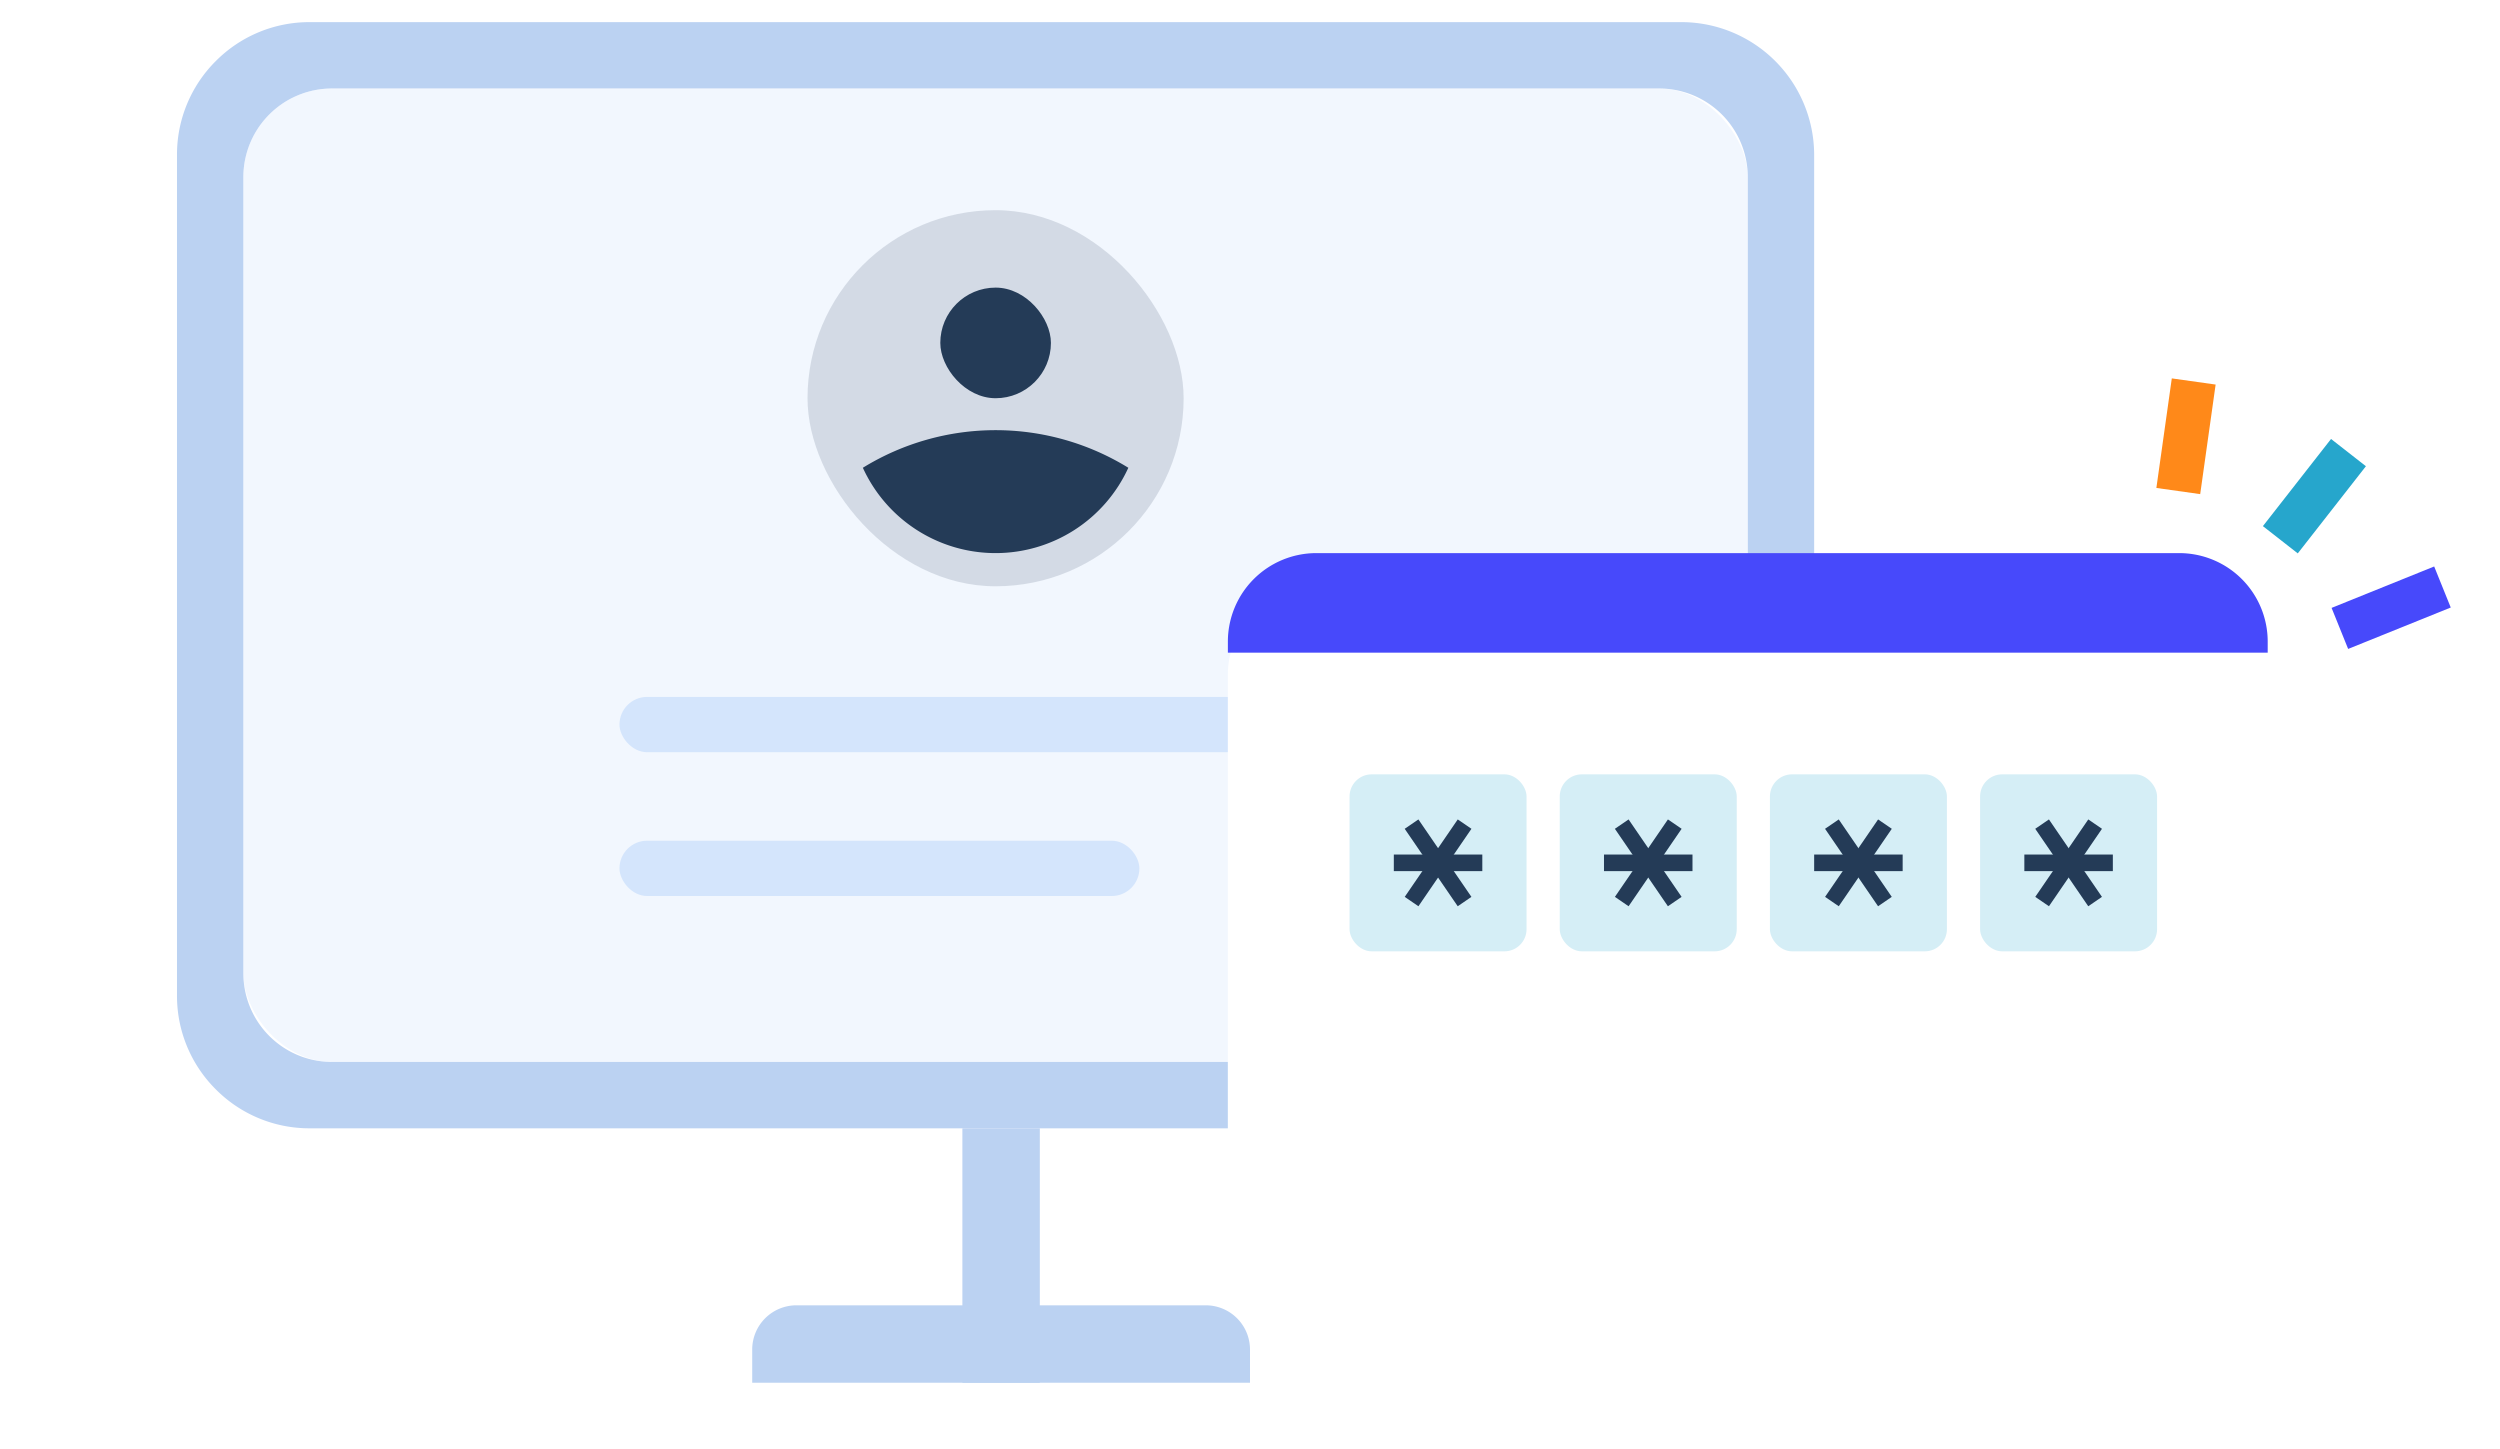<svg xmlns="http://www.w3.org/2000/svg" xmlns:xlink="http://www.w3.org/1999/xlink" width="226" height="131" viewBox="0 0 226 131">
  <defs>
    <style>
      .cls-1 {
        fill: #e2e6eb;
      }

      .cls-1, .cls-12 {
        opacity: 0;
      }

      .cls-2 {
        fill: #bbd2f2;
      }

      .cls-3, .cls-4 {
        fill: #d4e5fc;
      }

      .cls-3 {
        opacity: 0.3;
      }

      .cls-12, .cls-5 {
        fill: #fff;
      }

      .cls-6 {
        fill: #d5eef6;
      }

      .cls-7 {
        fill: none;
        stroke: #243b57;
        stroke-width: 1.5px;
      }

      .cls-8 {
        fill: #4749fb;
      }

      .cls-9 {
        fill: #26a6cc;
      }

      .cls-10 {
        fill: #ff8919;
      }

      .cls-11, .cls-13 {
        fill: #243b57;
      }

      .cls-11 {
        opacity: 0.15;
      }

      .cls-14 {
        filter: url(#사각형_33438);
      }
    </style>
    <filter id="사각형_33438" x="96" y="38" width="124" height="93" filterUnits="userSpaceOnUse">
      <feOffset dy="3" input="SourceAlpha"/>
      <feGaussianBlur stdDeviation="5" result="blur"/>
      <feFlood flood-opacity="0.102"/>
      <feComposite operator="in" in2="blur"/>
      <feComposite in="SourceGraphic"/>
    </filter>
  </defs>
  <g id="img-key" transform="translate(-67 -306)">
    <rect id="사각형_33433" data-name="사각형 33433" class="cls-1" width="226" height="130" transform="translate(67 306)"/>
    <path id="빼기_379" data-name="빼기 379" class="cls-2" d="M9518-6962H9394a11.923,11.923,0,0,1-8.485-3.515A11.923,11.923,0,0,1,9382-6974v-76a11.925,11.925,0,0,1,3.514-8.486A11.922,11.922,0,0,1,9394-7062h124a12.014,12.014,0,0,1,12,12v76a11.921,11.921,0,0,1-3.515,8.485A11.921,11.921,0,0,1,9518-6962Zm-122-94a8.009,8.009,0,0,0-8,8v72a8.009,8.009,0,0,0,8,8h120a8.009,8.009,0,0,0,8-8v-72a8.009,8.009,0,0,0-8-8Z" transform="translate(-9299 7370)"/>
    <rect id="사각형_33437" data-name="사각형 33437" class="cls-3" width="136" height="88" rx="8" transform="translate(89 314)"/>
    <rect id="사각형_33443" data-name="사각형 33443" class="cls-4" width="68" height="5" rx="2.5" transform="translate(123 369)"/>
    <rect id="사각형_33445" data-name="사각형 33445" class="cls-4" width="47" height="5" rx="2.5" transform="translate(123 382)"/>
    <rect id="사각형_33435" data-name="사각형 33435" class="cls-2" width="7" height="23" transform="translate(154 408)"/>
    <path id="사각형_33436" data-name="사각형 33436" class="cls-2" d="M4,0H41a4,4,0,0,1,4,4V7a0,0,0,0,1,0,0H0A0,0,0,0,1,0,7V4A4,4,0,0,1,4,0Z" transform="translate(135 424)"/>
    <g id="그룹_23125" data-name="그룹 23125" transform="translate(178.476 356.215)">
      <g class="cls-14" transform="matrix(1, 0, 0, 1, -111.48, -50.21)">
        <rect id="사각형_33438-2" data-name="사각형 33438" class="cls-5" width="94" height="63" rx="8" transform="translate(111 50)"/>
      </g>
      <g id="그룹_23123" data-name="그룹 23123" transform="translate(10.037 20.065)">
        <rect id="사각형_21718" data-name="사각형 21718" class="cls-6" width="16" height="16" rx="2" transform="translate(0.487 -0.28)"/>
        <rect id="사각형_21719" data-name="사각형 21719" class="cls-6" width="16" height="16" rx="2" transform="translate(19.488 -0.28)"/>
        <rect id="사각형_21720" data-name="사각형 21720" class="cls-6" width="16" height="16" rx="2" transform="translate(38.488 -0.28)"/>
        <rect id="사각형_21721" data-name="사각형 21721" class="cls-6" width="16" height="16" rx="2" transform="translate(57.487 -0.28)"/>
        <g id="그룹_6397" data-name="그룹 6397" transform="translate(42.487 4.22)">
          <line id="선_1" data-name="선 1" class="cls-7" x2="5.937" y2="6.059" transform="matrix(0.985, 0.174, -0.174, 0.985, 1.603, 0)"/>
          <line id="선_2" data-name="선 2" class="cls-7" x1="5.937" y2="6.059" transform="matrix(0.985, -0.174, 0.174, 0.985, 0.551, 1.033)"/>
          <line id="선_3" data-name="선 3" class="cls-7" x2="8" transform="translate(0 3.5)"/>
        </g>
        <g id="그룹_6415" data-name="그룹 6415" transform="translate(61.488 4.22)">
          <line id="선_1-2" data-name="선 1" class="cls-7" x2="5.937" y2="6.059" transform="matrix(0.985, 0.174, -0.174, 0.985, 1.603, 0)"/>
          <line id="선_2-2" data-name="선 2" class="cls-7" x1="5.937" y2="6.059" transform="matrix(0.985, -0.174, 0.174, 0.985, 0.551, 1.033)"/>
          <line id="선_3-2" data-name="선 3" class="cls-7" x2="8" transform="translate(0 3.5)"/>
        </g>
        <g id="그룹_6409" data-name="그룹 6409" transform="translate(23.488 4.22)">
          <line id="선_1-3" data-name="선 1" class="cls-7" x2="5.937" y2="6.059" transform="matrix(0.985, 0.174, -0.174, 0.985, 1.603, 0)"/>
          <line id="선_2-3" data-name="선 2" class="cls-7" x1="5.937" y2="6.059" transform="matrix(0.985, -0.174, 0.174, 0.985, 0.551, 1.033)"/>
          <line id="선_3-3" data-name="선 3" class="cls-7" x2="8" transform="translate(0 3.5)"/>
        </g>
        <g id="그룹_6410" data-name="그룹 6410" transform="translate(4.488 4.22)">
          <line id="선_1-4" data-name="선 1" class="cls-7" x2="5.937" y2="6.059" transform="matrix(0.985, 0.174, -0.174, 0.985, 1.603, 0)"/>
          <line id="선_2-4" data-name="선 2" class="cls-7" x1="5.937" y2="6.059" transform="matrix(0.985, -0.174, 0.174, 0.985, 0.551, 1.033)"/>
          <line id="선_3-4" data-name="선 3" class="cls-7" x2="8" transform="translate(0 3.5)"/>
        </g>
      </g>
      <path id="사각형_33439" data-name="사각형 33439" class="cls-8" d="M8,0H86a8,8,0,0,1,8,8V9a0,0,0,0,1,0,0H0A0,0,0,0,1,0,9V8A8,8,0,0,1,8,0Z" transform="translate(-0.476 -0.214)"/>
    </g>
    <g id="그룹_23126" data-name="그룹 23126" transform="matrix(0.788, 0.616, -0.616, 0.788, 268.563, 341.01)">
      <rect id="사각형_23746" data-name="사각형 23746" class="cls-9" width="4" height="10" transform="translate(10.095 -1.962)"/>
      <rect id="사각형_33446" data-name="사각형 33446" class="cls-10" width="4" height="10" transform="translate(-4.616 2.589) rotate(-30)"/>
      <rect id="사각형_33447" data-name="사각형 33447" class="cls-8" width="4" height="10" transform="translate(23 12.037) rotate(-150)"/>
    </g>
    <rect id="사각형_23709" data-name="사각형 23709" class="cls-11" width="34" height="34" rx="17" transform="translate(140 325)"/>
    <g id="btn-gnb-menu-my" transform="translate(18 -1002)">
      <rect id="사각형_23705" data-name="사각형 23705" class="cls-12" width="34" height="34" transform="translate(122 1327)"/>
      <g id="그룹_143" data-name="그룹 143" transform="translate(127.196 1334)">
        <rect id="사각형_21391" data-name="사각형 21391" class="cls-13" width="10" height="10" rx="5" transform="translate(6.807)"/>
        <path id="교차_1" data-name="교차 1" class="cls-13" d="M0,3.4a22.881,22.881,0,0,1,24,0,13.19,13.19,0,0,1-12,7.714A13.191,13.191,0,0,1,0,3.4Z" transform="translate(-0.194 12.886)"/>
      </g>
    </g>
  </g>
</svg>
